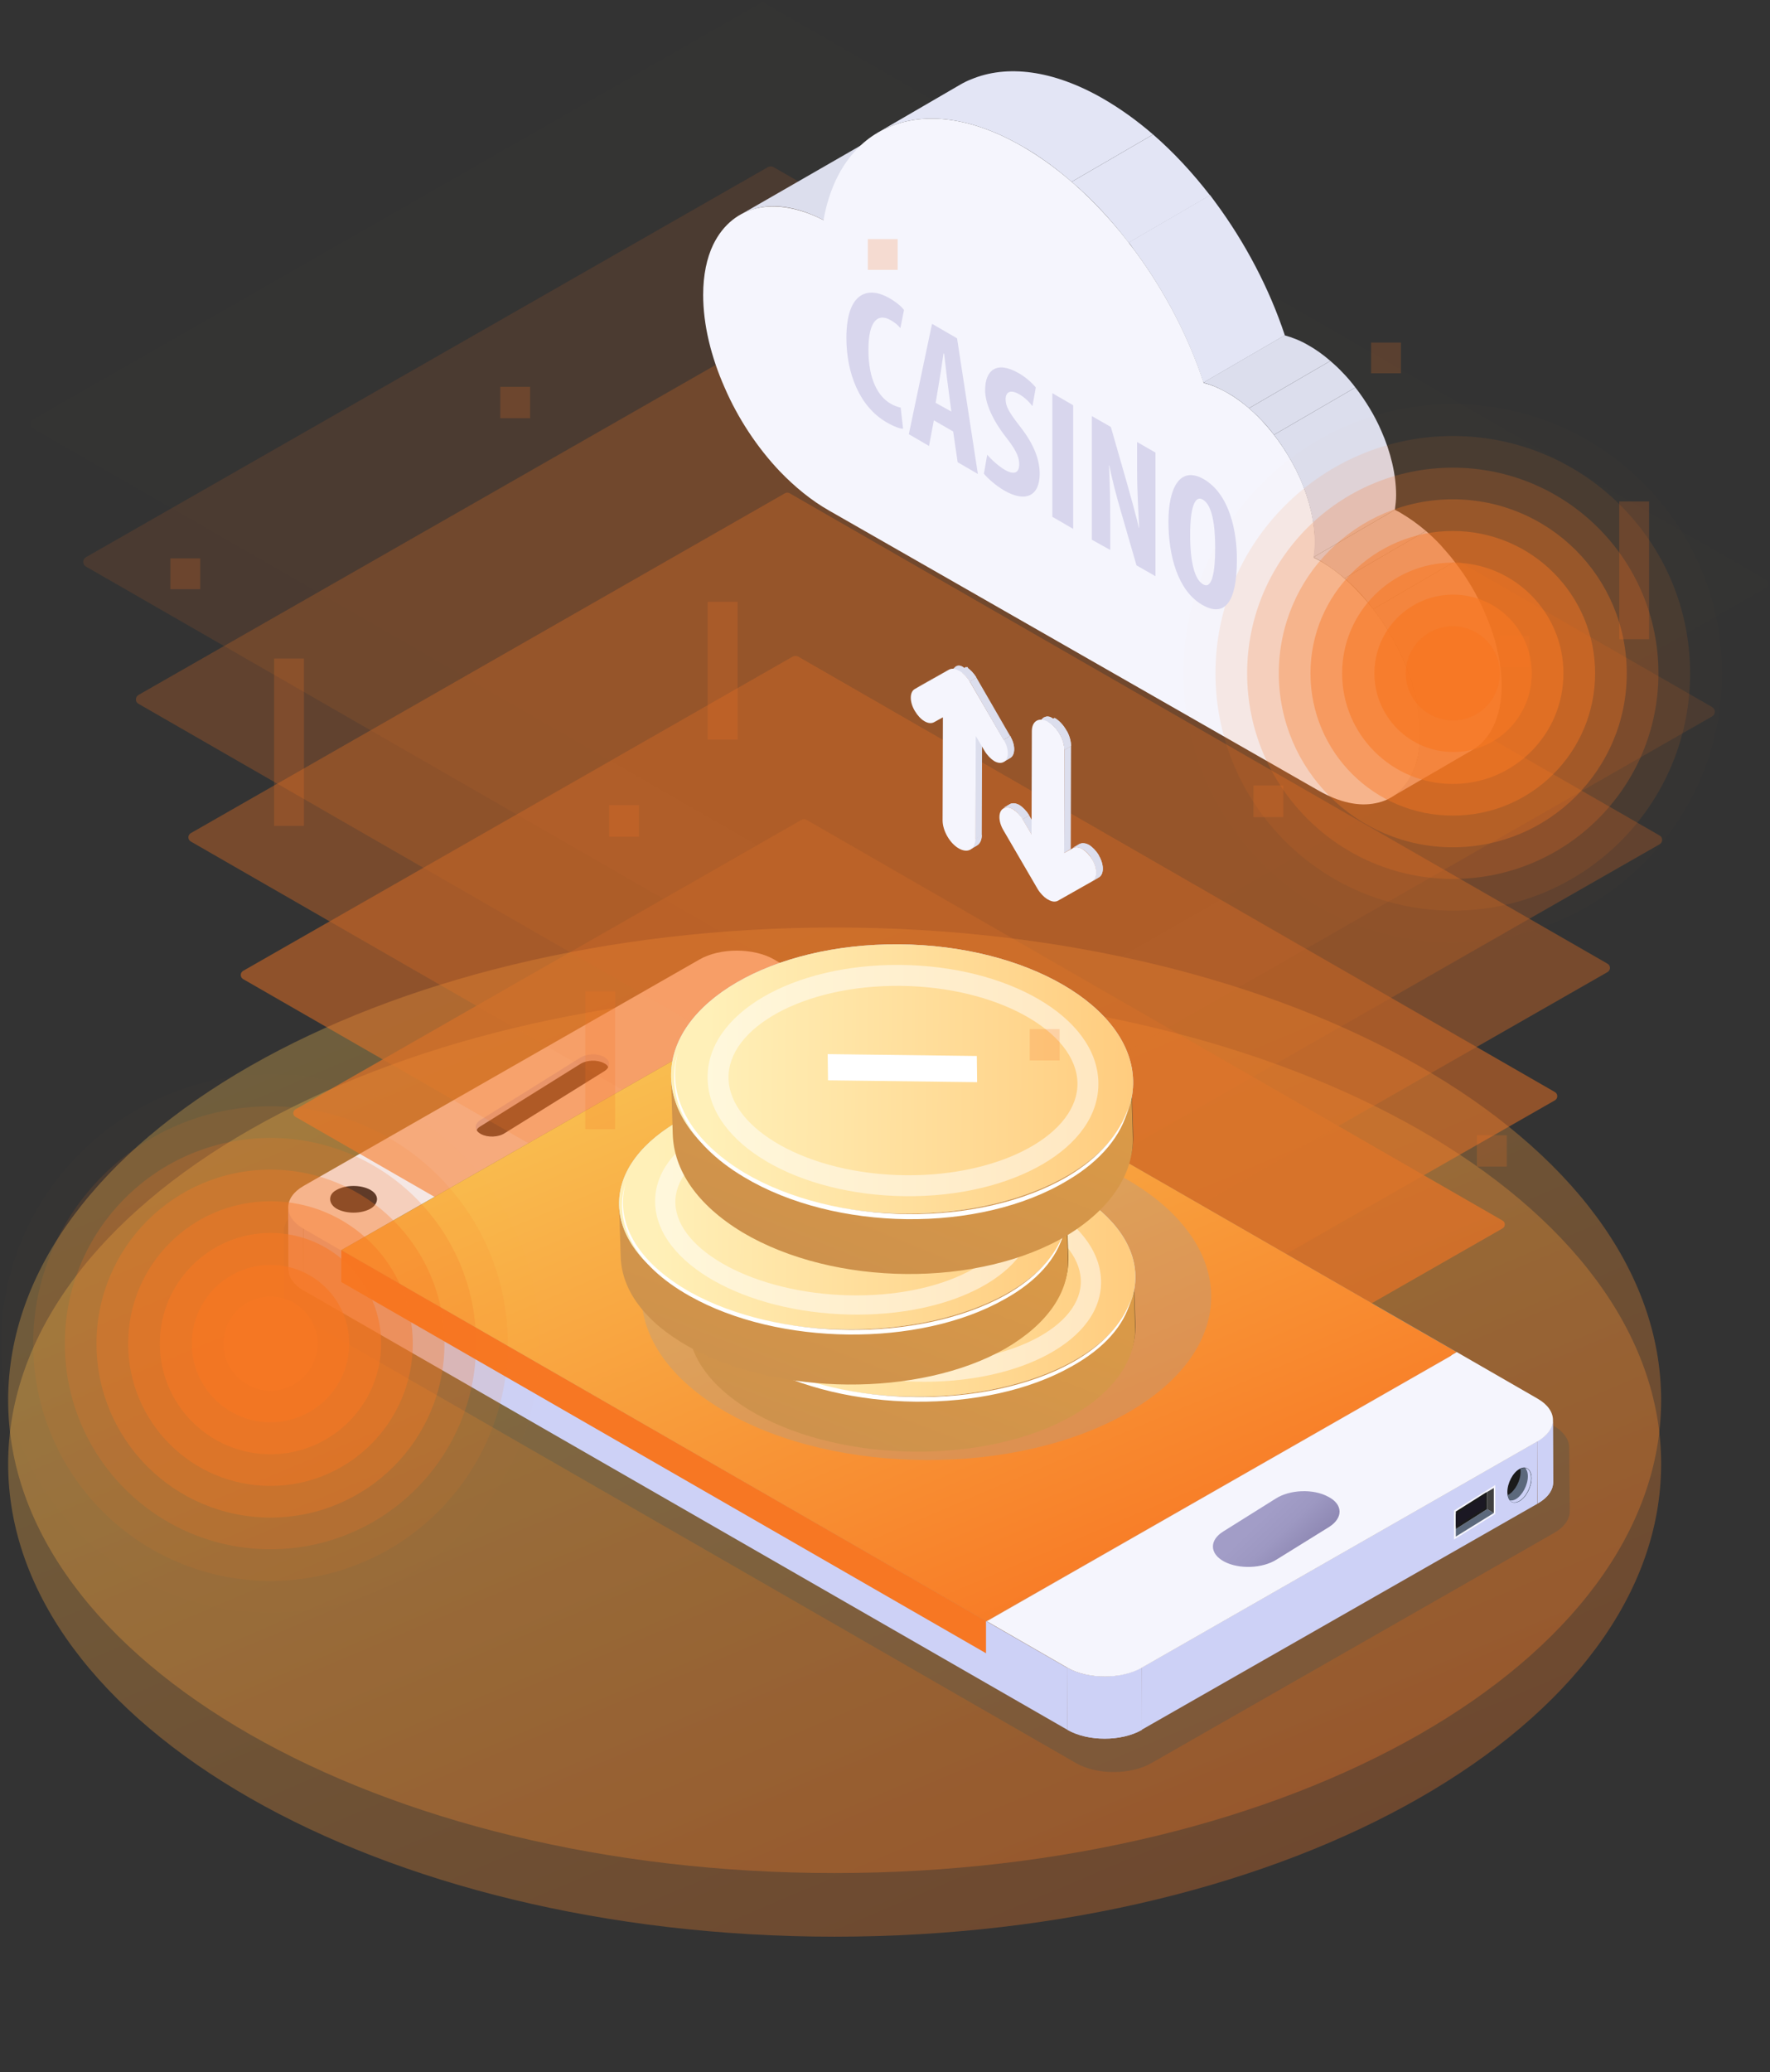 <svg width="100" height="117" viewBox="0 0 100 117" fill="none" xmlns="http://www.w3.org/2000/svg">
<rect x="0" y="0" width="100" height="117" fill="#333333" stroke="none"/>
<path opacity="0.3" d="M47.155 105.767C72.944 105.767 93.85 93.814 93.85 79.07C93.85 64.325 72.944 52.373 47.155 52.373C21.366 52.373 0.46 64.325 0.46 79.07C0.46 93.814 21.366 105.767 47.155 105.767Z" fill="url(#paint0_linear)"/>
<path opacity="0.3" d="M47.155 109.359C72.944 109.359 93.85 97.407 93.85 82.662C93.85 67.918 72.944 55.965 47.155 55.965C21.366 55.965 0.46 67.918 0.46 82.662C0.46 97.407 21.366 109.359 47.155 109.359Z" fill="url(#paint1_linear)"/>
<path opacity="0.2" d="M88.654 81.743C88.654 81.76 88.654 81.76 88.654 81.743C88.654 81.3 88.364 80.858 87.785 80.517L83.134 77.844L49.676 58.604L46.099 56.544L43.935 55.301C42.76 54.62 40.835 54.62 39.659 55.301L16.916 68.292C16.32 68.633 16.03 69.092 16.03 69.535C16.03 69.535 16.03 69.535 16.03 69.518L16.048 73.094C16.048 73.536 16.337 73.979 16.916 74.319L60.783 99.552C61.959 100.233 63.884 100.233 65.059 99.552L87.802 86.561C88.398 86.221 88.688 85.778 88.688 85.318L88.654 81.743Z" fill="#1C4B5F"/>
<path d="M16.286 68.173L16.303 71.68C16.303 72.106 16.593 72.549 17.155 72.872L17.138 69.365C16.576 69.041 16.303 68.599 16.286 68.173Z" fill="#CDD1F6"/>
<path d="M16.286 68.173L16.303 71.68C16.303 72.106 16.593 72.549 17.155 72.872L17.138 69.365C16.576 69.041 16.303 68.599 16.286 68.173Z" fill="#CDD1F6"/>
<path d="M87.751 83.684L87.734 80.177C87.734 80.619 87.445 81.062 86.865 81.385L86.882 84.893C87.462 84.569 87.751 84.126 87.751 83.684Z" fill="#CDD1F6"/>
<path d="M86.865 81.385L86.882 84.893C87.462 84.552 87.751 84.126 87.751 83.684L87.734 80.177C87.734 80.619 87.445 81.062 86.865 81.385Z" fill="#CDD1F6"/>
<path d="M17.155 69.365V72.872L60.307 97.679L60.29 94.172L17.155 69.365Z" fill="#CDD1F6"/>
<path d="M64.497 94.172V97.679L86.865 84.91V81.385L64.497 94.172Z" fill="#CDD1F6"/>
<path d="M60.29 94.172L60.307 97.679C61.465 98.343 63.356 98.343 64.514 97.679L64.497 94.172C63.339 94.836 61.448 94.836 60.29 94.172Z" fill="#CDD1F6"/>
<path d="M60.29 94.172L60.307 97.679C61.465 98.343 63.356 98.343 64.514 97.679L64.497 94.172C63.339 94.836 61.448 94.836 60.29 94.172Z" fill="#CDD1F6"/>
<path d="M45.877 55.403L19.284 70.591L55.707 91.533L82.3 76.346L45.877 55.403Z" fill="#119CED"/>
<path d="M43.731 54.177C42.572 53.513 40.681 53.513 39.523 54.177L17.155 66.964C15.996 67.628 15.996 68.718 17.138 69.382L19.267 70.608L45.843 55.42L43.731 54.177Z" fill="#F5F5FD"/>
<path d="M86.882 78.985L82.3 76.346L55.724 91.533L60.306 94.172C61.465 94.836 63.356 94.836 64.514 94.172L86.882 81.385C88.024 80.721 88.024 79.649 86.882 78.985Z" fill="#F5F5FD"/>
<path d="M75.094 86.221L72.129 88.06C71.329 88.57 70 88.621 69.165 88.179C68.331 87.736 68.313 86.97 69.114 86.476L72.078 84.62C72.879 84.109 74.208 84.058 75.043 84.518C75.877 84.944 75.894 85.71 75.094 86.221Z" fill="url(#paint2_linear)"/>
<path d="M82.146 86.936L84.48 85.489V83.854L82.146 85.301V86.936Z" fill="#F5F5FD"/>
<path d="M84.02 85.216L82.249 86.34V86.766L84.395 85.438L84.02 85.216Z" fill="#5C697C"/>
<path d="M82.249 85.352V86.34L84.02 85.216V84.246L83.918 84.297L82.249 85.352Z" fill="#1B1B1B"/>
<path d="M82.249 85.506V86.204L83.918 85.131V84.433L82.249 85.506Z" fill="#1B1823"/>
<path d="M84.395 84.995V84.024L84.02 84.246V85.216L84.395 85.438V84.995Z" fill="#404040"/>
<path d="M86.525 83.463C86.525 83.956 86.218 84.552 85.843 84.757C85.468 84.978 85.162 84.739 85.162 84.246C85.162 83.752 85.468 83.156 85.843 82.952C86.218 82.73 86.525 82.969 86.525 83.463Z" fill="#1B1B1B"/>
<path d="M85.23 84.399C85.605 84.178 85.911 83.599 85.911 83.105C85.911 83.037 85.911 82.986 85.894 82.935C86.235 82.781 86.525 83.003 86.525 83.48C86.525 83.973 86.218 84.569 85.843 84.773C85.502 84.961 85.23 84.808 85.179 84.433C85.179 84.416 85.196 84.399 85.23 84.399Z" fill="#5C697C"/>
<path d="M85.639 84.654C86.013 84.433 86.32 83.854 86.32 83.36C86.32 83.139 86.252 82.986 86.167 82.884C86.371 82.918 86.507 83.139 86.507 83.463C86.507 83.956 86.201 84.552 85.826 84.757C85.605 84.876 85.417 84.859 85.298 84.722C85.4 84.74 85.519 84.722 85.639 84.654Z" fill="#CDD1F6"/>
<path d="M26.933 63.814C26.967 63.899 27.053 63.968 27.172 64.036C27.547 64.24 28.16 64.223 28.518 63.984L34.157 60.477C34.259 60.409 34.327 60.341 34.361 60.256C34.48 60.051 34.395 59.83 34.122 59.677C33.748 59.472 33.151 59.49 32.777 59.728L27.155 63.235C26.882 63.406 26.814 63.627 26.933 63.814Z" fill="#CDD1F6"/>
<path d="M26.933 63.814C26.967 63.899 27.053 63.967 27.172 64.036C27.547 64.24 28.16 64.223 28.518 63.984L34.157 60.477C34.259 60.409 34.327 60.341 34.361 60.256C34.327 60.171 34.242 60.086 34.122 60.034C33.748 59.83 33.151 59.847 32.777 60.086L27.155 63.593C27.036 63.661 26.967 63.729 26.933 63.814Z" fill="#21212B"/>
<path d="M18.654 67.747C18.671 67.935 18.79 68.122 19.029 68.258C19.557 68.547 20.392 68.547 20.92 68.258C21.039 68.19 21.141 68.105 21.192 68.02C21.397 67.73 21.311 67.407 20.92 67.185C20.392 66.896 19.557 66.896 19.029 67.185C18.756 67.322 18.637 67.526 18.654 67.747Z" fill="#21212B"/>
<path d="M19.284 70.591V72.395L55.707 93.355V91.533L19.284 70.591Z" fill="#F77723"/>
<path opacity="0.5" d="M45.877 55.403L19.284 70.591L22.794 72.617L49.387 57.412L45.877 55.403Z" fill="url(#paint3_linear)"/>
<path fill-rule="evenodd" clip-rule="evenodd" d="M43.935 58.008L41.158 59.592L42.436 60.324L45.213 58.74L43.935 58.008ZM41.312 59.592L43.935 58.093L45.06 58.74L42.436 60.239L41.312 59.592Z" fill="#CDD1F6"/>
<path d="M41.227 59.592L42.436 60.273L44.293 59.217L43.1 58.519L41.227 59.592Z" fill="#CDD1F6"/>
<path d="M37.479 62.605L37.888 62.367L38.331 62.622L37.922 62.861L37.479 62.605Z" fill="#CDD1F6"/>
<path d="M36.542 62.708L36.951 62.469L37.768 62.946L37.377 63.167L36.542 62.708Z" fill="#CDD1F6"/>
<path d="M35.622 62.81L36.014 62.571L37.223 63.252L36.814 63.491L35.622 62.81Z" fill="#CDD1F6"/>
<path fill-rule="evenodd" clip-rule="evenodd" d="M41.874 60.545C42.062 60.443 42.062 60.307 41.584 60.034C41.176 59.813 40.92 59.813 40.733 59.881C40.579 59.966 40.409 60.069 40.29 60.171L40.426 60.256L40.835 60.017C40.988 59.949 41.21 60.051 41.329 60.12C41.21 60.171 41.073 60.239 40.954 60.307C40.75 60.426 40.818 60.511 40.954 60.596L41.142 60.698C41.329 60.801 41.499 60.767 41.653 60.681L41.874 60.545ZM41.159 60.375L41.482 60.188C41.636 60.273 41.823 60.392 41.67 60.494L41.516 60.579C41.448 60.613 41.38 60.63 41.295 60.579L41.159 60.494C41.074 60.443 41.09 60.409 41.159 60.375Z" fill="#CDD1F6"/>
<path d="M40.324 60.341L39.779 60.647L41.108 60.988L40.903 61.107L39.472 60.733L39.438 60.647L40.154 60.239L40.324 60.341Z" fill="#CDD1F6"/>
<path fill-rule="evenodd" clip-rule="evenodd" d="M39.676 60.971C39.813 61.039 39.83 61.107 39.676 61.192L39.523 61.277C39.37 61.362 39.251 61.362 39.114 61.277L38.927 61.158C38.791 61.09 38.774 61.022 38.927 60.937L39.08 60.852C39.233 60.767 39.353 60.767 39.489 60.852L39.676 60.971ZM40.136 61.55L40 61.635L38.194 61.38L38.331 61.294L40.136 61.55ZM39.387 60.954L39.54 61.039C39.591 61.073 39.591 61.09 39.54 61.141L39.404 61.209C39.319 61.243 39.285 61.243 39.234 61.209L39.08 61.124C39.012 61.073 39.012 61.056 39.08 61.022L39.217 60.954C39.285 60.92 39.319 60.92 39.387 60.954ZM39.404 61.737C39.54 61.805 39.557 61.873 39.404 61.958L39.251 62.044C39.097 62.129 38.978 62.129 38.842 62.044L38.654 61.924C38.518 61.856 38.501 61.788 38.654 61.703L38.808 61.618C38.961 61.533 39.08 61.533 39.217 61.618L39.404 61.737ZM39.114 61.72L39.268 61.805C39.319 61.839 39.319 61.856 39.268 61.907L39.131 61.975C39.046 62.01 39.012 62.01 38.961 61.975L38.808 61.89C38.739 61.839 38.739 61.822 38.808 61.788L38.944 61.72C39.012 61.686 39.046 61.686 39.114 61.72Z" fill="#CDD1F6"/>
<path d="M34.651 64.648C34.498 64.563 34.242 64.563 34.089 64.648C33.935 64.734 33.935 64.887 34.089 64.972C34.242 65.057 34.498 65.057 34.651 64.972C34.804 64.87 34.804 64.734 34.651 64.648Z" fill="#F5F5FD"/>
<path d="M33.816 64.478C33.986 64.376 34.208 64.342 34.412 64.342V64.189C34.123 64.189 33.833 64.257 33.611 64.376C33.39 64.495 33.288 64.665 33.288 64.836H33.56C33.56 64.7 33.646 64.58 33.816 64.478Z" fill="#F5F5FD"/>
<path d="M33.373 64.24C33.663 64.07 34.037 64.001 34.412 64.001V63.848C33.969 63.848 33.526 63.95 33.186 64.138C32.845 64.325 32.675 64.58 32.675 64.836H32.947C32.947 64.615 33.083 64.393 33.373 64.24Z" fill="#F5F5FD"/>
<path d="M32.981 64.001C33.373 63.78 33.901 63.661 34.412 63.661V63.508C33.816 63.508 33.237 63.644 32.777 63.899C32.334 64.155 32.096 64.495 32.096 64.836H32.368C32.385 64.529 32.59 64.24 32.981 64.001Z" fill="#F5F5FD"/>
<path d="M25.264 70.335L23.578 69.365L25.809 69.16L25.264 70.335Z" fill="#CDD1F6"/>
<path d="M26.32 68.871L26.678 67.611L28.365 68.565L26.32 68.871Z" fill="#CDD1F6"/>
<path d="M26.252 69.126L26.303 68.922L28.416 68.599L25.315 70.369L25.877 69.16L26.252 69.126Z" fill="#CDD1F6"/>
<path d="M23.526 69.331L26.627 67.577L26.184 69.092L23.526 69.331Z" fill="#CDD1F6"/>
<g opacity="0.7">
<path opacity="0.01" d="M42.93 0.204L1.908 23.666C1.704 23.786 1.704 24.092 1.908 24.211L58.347 56.68C58.45 56.731 58.569 56.731 58.671 56.68L99.693 33.235C99.898 33.116 99.898 32.809 99.693 32.69L43.254 0.221C43.152 0.153 43.032 0.153 42.93 0.204Z" fill="#F77723"/>
<path opacity="0.167" d="M43.39 9.433L4.855 31.465C4.651 31.584 4.651 31.873 4.855 31.992L57.888 62.486C57.99 62.537 58.092 62.537 58.194 62.486L96.729 40.454C96.934 40.335 96.934 40.046 96.729 39.926L43.697 9.433C43.612 9.381 43.492 9.381 43.39 9.433Z" fill="#F77723"/>
<path opacity="0.333" d="M43.867 18.644L7.819 39.245C7.632 39.365 7.632 39.637 7.819 39.739L57.428 68.275C57.513 68.326 57.632 68.326 57.717 68.275L93.765 47.673C93.952 47.554 93.952 47.282 93.765 47.18L44.157 18.644C44.072 18.593 43.952 18.593 43.867 18.644Z" fill="#F77723"/>
<path opacity="0.5" d="M44.344 27.855L10.784 47.043C10.596 47.146 10.596 47.418 10.784 47.52L56.985 74.081C57.07 74.132 57.172 74.132 57.257 74.081L90.818 54.892C91.005 54.79 91.005 54.518 90.818 54.416L44.617 27.855C44.532 27.804 44.429 27.804 44.344 27.855Z" fill="#F77723"/>
<path opacity="0.667" d="M44.804 37.066L13.731 54.824C13.56 54.927 13.56 55.182 13.731 55.284L56.508 79.887C56.593 79.938 56.695 79.938 56.78 79.887L87.853 62.129C88.024 62.026 88.024 61.771 87.853 61.669L45.077 37.066C44.991 37.032 44.889 37.032 44.804 37.066Z" fill="#F77723"/>
<path opacity="0.833" d="M45.281 46.294L16.695 62.639C16.525 62.742 16.525 62.98 16.695 63.065L56.048 85.71C56.133 85.761 56.218 85.761 56.303 85.71L84.889 69.365C85.06 69.263 85.06 69.024 84.889 68.922L45.537 46.277C45.452 46.243 45.366 46.243 45.281 46.294Z" fill="#F77723"/>
<path d="M45.758 55.505L19.659 70.42C19.506 70.506 19.506 70.744 19.659 70.829L55.605 91.499C55.673 91.55 55.775 91.55 55.843 91.499L81.942 76.584C82.095 76.499 82.095 76.26 81.942 76.175L45.996 55.505C45.911 55.454 45.826 55.454 45.758 55.505Z" fill="#F77723"/>
</g>
<path d="M45.877 55.403L19.284 70.591L55.707 91.533L82.3 76.346L45.877 55.403Z" fill="url(#paint4_linear)"/>
<path d="M54.821 47.963L55.196 47.742C55.366 47.639 55.468 47.435 55.468 47.146L55.094 47.367C55.094 47.673 54.991 47.861 54.821 47.963Z" fill="#DCDEED"/>
<path d="M54.821 47.963L55.196 47.742C55.366 47.639 55.468 47.435 55.468 47.146L55.094 47.367C55.094 47.673 54.991 47.861 54.821 47.963Z" fill="#DCDEED"/>
<path d="M58.262 47.094L58.637 46.89L58.143 46.039L57.768 46.26L58.262 47.094Z" fill="#DCDEED"/>
<path d="M57.768 46.26L58.143 46.039C57.99 45.783 57.785 45.579 57.598 45.46C57.394 45.341 57.206 45.324 57.053 45.409L56.678 45.63C56.831 45.545 57.036 45.579 57.223 45.681C57.428 45.8 57.615 46.005 57.768 46.26Z" fill="#DCDEED"/>
<path d="M57.768 46.26L58.143 46.039C57.99 45.783 57.785 45.579 57.598 45.46C57.445 45.375 57.274 45.341 57.138 45.375L56.763 45.596C56.9 45.562 57.053 45.596 57.223 45.681C57.428 45.8 57.615 46.005 57.768 46.26Z" fill="#DCDEED"/>
<path d="M56.78 45.596L57.155 45.375C57.121 45.375 57.087 45.392 57.053 45.409L56.678 45.63C56.712 45.613 56.746 45.596 56.78 45.596Z" fill="#DCDEED"/>
<path d="M55.094 47.384L55.468 47.163L55.486 41.34L55.111 41.561L55.094 47.384Z" fill="#DCDEED"/>
<path d="M53.611 37.798L53.969 37.594L52.044 38.684L51.669 38.905L53.611 37.798Z" fill="#DCDEED"/>
<path d="M54.157 38.126L54.532 37.764C54.327 37.569 54.14 37.541 53.986 37.681L53.612 38.043C53.748 37.876 53.952 37.931 54.157 38.126Z" fill="#DCDEED"/>
<path d="M54.157 38.126L54.532 37.764C54.378 37.625 54.208 37.541 54.072 37.597L53.697 37.959C53.833 37.903 53.986 37.959 54.157 38.126Z" fill="#DCDEED"/>
<path d="M53.697 37.959L54.072 37.597C54.037 37.597 54.003 37.625 53.969 37.653L53.594 38.015C53.629 37.987 53.663 37.987 53.697 37.959Z" fill="#DCDEED"/>
<path d="M54.233 38.141L54.691 37.696C54.67 37.696 54.649 37.662 54.649 37.662L54.191 38.106C54.212 38.106 54.212 38.141 54.233 38.141Z" fill="#DCDEED"/>
<path d="M54.233 38.141L54.691 37.696C54.67 37.696 54.649 37.662 54.649 37.662L54.191 38.106C54.212 38.106 54.212 38.141 54.233 38.141Z" fill="#DCDEED"/>
<path d="M56.695 43.025L57.07 42.804C57.377 42.634 57.377 42.072 57.07 41.561L56.695 41.782C57.002 42.293 57.002 42.855 56.695 43.025Z" fill="#DCDEED"/>
<path d="M56.695 43.025L57.07 42.804C57.359 42.634 57.377 42.089 57.087 41.595L56.712 41.816C57.002 42.327 57.002 42.855 56.695 43.025Z" fill="#DCDEED"/>
<path d="M56.729 41.816L57.104 41.595C57.104 41.578 57.087 41.578 57.087 41.561L56.712 41.782C56.712 41.782 56.712 41.799 56.729 41.816Z" fill="#DCDEED"/>
<path d="M54.787 38.479L55.162 38.258C55.008 38.002 54.804 37.798 54.617 37.679C54.6 37.679 54.6 37.662 54.583 37.662L54.208 37.883C54.225 37.883 54.225 37.9 54.242 37.9C54.429 38.02 54.634 38.224 54.787 38.479Z" fill="#DCDEED"/>
<path d="M54.787 38.479L55.162 38.258C55.008 38.002 54.804 37.798 54.617 37.679C54.6 37.679 54.6 37.662 54.583 37.662L54.208 37.883C54.225 37.883 54.225 37.9 54.242 37.9C54.429 38.02 54.634 38.224 54.787 38.479Z" fill="#DCDEED"/>
<path d="M54.157 37.866C53.952 37.747 53.765 37.73 53.612 37.815L51.687 38.905C51.38 39.075 51.38 39.637 51.687 40.148C51.84 40.403 52.027 40.608 52.232 40.727C52.436 40.846 52.623 40.863 52.777 40.778L53.271 40.505L53.254 46.328C53.254 46.907 53.663 47.622 54.174 47.912C54.685 48.201 55.094 47.963 55.111 47.384L55.128 41.561L55.622 42.395C55.775 42.651 55.98 42.855 56.167 42.974C56.371 43.093 56.559 43.11 56.712 43.025C57.019 42.855 57.019 42.293 56.712 41.782L54.787 38.479C54.634 38.224 54.429 38.02 54.242 37.9C54.225 37.9 54.225 37.883 54.208 37.883C54.174 37.883 54.174 37.866 54.157 37.866Z" fill="#F5F5FD"/>
<path d="M56.695 41.782L57.07 41.561L55.162 38.258L54.787 38.479L56.695 41.782Z" fill="#DCDEED"/>
<path d="M60.613 47.878L60.988 47.673L60.494 47.946L60.119 48.167L60.613 47.878Z" fill="#DCDEED"/>
<path d="M61.704 49.768L62.078 49.546C62.385 49.376 62.385 48.814 62.078 48.303C61.925 48.048 61.721 47.844 61.533 47.724C61.329 47.605 61.141 47.588 60.988 47.673L60.613 47.895C60.767 47.81 60.971 47.827 61.158 47.946C61.363 48.065 61.55 48.252 61.704 48.525C62.01 49.035 62.01 49.58 61.704 49.768Z" fill="#DCDEED"/>
<path d="M61.704 49.768L62.078 49.546C62.368 49.376 62.385 48.848 62.095 48.337L61.721 48.559C62.01 49.053 61.993 49.597 61.704 49.768Z" fill="#DCDEED"/>
<path d="M61.721 48.542L62.095 48.32C62.095 48.303 62.078 48.303 62.078 48.286C61.925 48.031 61.721 47.827 61.533 47.708C61.38 47.622 61.21 47.588 61.073 47.622L60.699 47.844C60.835 47.81 60.988 47.844 61.158 47.929C61.363 48.048 61.55 48.235 61.704 48.508C61.721 48.525 61.721 48.542 61.721 48.542Z" fill="#DCDEED"/>
<path d="M60.698 47.844L61.073 47.622C61.039 47.639 61.005 47.639 60.971 47.656L60.596 47.878C60.647 47.861 60.664 47.861 60.698 47.844Z" fill="#DCDEED"/>
<path d="M60.119 48.167L60.494 47.946L60.511 42.123L60.136 42.344L60.119 48.167Z" fill="#DCDEED"/>
<path d="M58.927 40.547L58.552 40.909C58.722 40.742 58.961 40.77 59.216 41.021L59.591 40.659C59.319 40.436 59.097 40.408 58.927 40.547Z" fill="#DCDEED"/>
<path d="M59.216 41.021L59.591 40.659C59.387 40.464 59.199 40.408 59.046 40.492L58.671 40.854C58.825 40.77 59.012 40.826 59.216 41.021Z" fill="#DCDEED"/>
<path d="M58.671 40.826L59.046 40.464C59.012 40.492 58.961 40.519 58.927 40.547L58.552 40.909C58.586 40.882 58.62 40.854 58.671 40.826Z" fill="#DCDEED"/>
<path d="M59.216 40.761C58.705 40.471 58.296 40.71 58.296 41.289L58.279 47.112L57.785 46.277C57.632 46.022 57.428 45.818 57.24 45.698C57.036 45.579 56.848 45.562 56.695 45.647C56.388 45.818 56.388 46.379 56.695 46.89L58.62 50.193C58.773 50.449 58.978 50.653 59.165 50.772C59.182 50.772 59.182 50.789 59.199 50.789C59.216 50.789 59.233 50.806 59.233 50.806C59.438 50.925 59.625 50.943 59.779 50.857L61.704 49.768C62.01 49.597 62.01 49.035 61.704 48.525C61.55 48.269 61.346 48.065 61.158 47.946C60.954 47.827 60.767 47.81 60.613 47.895L60.119 48.167L60.136 42.344C60.136 41.765 59.727 41.05 59.216 40.761Z" fill="#F5F5FD"/>
<path d="M60.136 42.344L60.511 42.123C60.511 41.544 60.102 40.829 59.591 40.539L59.217 40.761C59.728 41.05 60.136 41.765 60.136 42.344Z" fill="#DCDEED"/>
<path d="M60.136 42.344L60.511 42.123C60.511 41.85 60.426 41.544 60.273 41.272L59.898 41.493C60.034 41.765 60.136 42.072 60.136 42.344Z" fill="#DCDEED"/>
<path d="M59.881 41.493L60.256 41.272C60.085 40.965 59.847 40.693 59.574 40.539L59.2 40.761C59.472 40.914 59.728 41.186 59.881 41.493Z" fill="#DCDEED"/>
<path opacity="0.3" d="M63.748 79.751C57.479 83.36 47.291 83.343 40.988 79.717C34.685 76.073 34.651 70.199 40.92 66.573C47.189 62.963 57.377 62.98 63.68 66.606C69.983 70.25 70.017 76.141 63.748 79.751Z" fill="#9E9E9E"/>
<path d="M64.15 74.741L64.055 72.034L63.087 72.045C62.467 71.217 61.505 70.401 60.286 69.766C55.269 66.944 47.3 66.857 42.471 69.587C41.271 70.249 40.412 71.038 39.837 71.839L38.869 71.85L38.964 74.557C39.036 76.381 40.276 78.175 42.798 79.614C47.816 82.435 55.784 82.523 60.613 79.792C63.042 78.386 64.222 76.565 64.15 74.741Z" fill="#755930"/>
<path fill-rule="evenodd" clip-rule="evenodd" d="M64.127 74.907L64.041 72.204L63.07 72.218C62.45 71.393 61.488 70.581 60.267 69.951C55.242 67.147 47.248 67.082 42.395 69.821C41.189 70.485 40.324 71.275 39.745 72.076L38.774 72.09L38.861 74.792C38.928 76.612 40.165 78.4 42.692 79.83C47.717 82.633 55.71 82.698 60.564 79.959C63.005 78.549 64.194 76.727 64.127 74.907Z" fill="url(#paint5_linear)"/>
<path d="M51.291 65C58.298 65.05 64.053 68.193 64.145 72.02C64.237 75.848 58.632 78.911 51.624 78.861C44.617 78.812 38.862 75.669 38.77 71.841C38.678 68.014 44.284 64.951 51.291 65Z" fill="#BCD5FF"/>
<path d="M51.291 65C58.298 65.05 64.053 68.193 64.145 72.02C64.237 75.848 58.632 78.911 51.624 78.862C44.617 78.812 38.862 75.669 38.77 71.841C38.678 68.014 44.284 64.951 51.291 65Z" fill="url(#paint6_linear)"/>
<path fill-rule="evenodd" clip-rule="evenodd" d="M51.744 78.019C57.617 78.16 62.35 75.661 62.204 72.25C62.059 68.862 57.129 66.147 51.268 66.007C45.395 65.867 40.661 68.366 40.808 71.777C40.953 75.165 45.883 77.879 51.744 78.019ZM51.737 76.934C46.411 76.807 42.063 74.413 41.95 71.766C41.837 69.143 45.962 66.966 51.275 67.093C56.6 67.22 60.948 69.614 61.062 72.26C61.174 74.884 57.05 77.061 51.737 76.934Z" fill="white" fill-opacity="0.5"/>
<path d="M47.388 72.001L55.578 72.097L55.561 70.748L47.37 70.652L47.388 72.001Z" fill="white"/>
<path d="M60.559 76.945C55.718 79.611 47.773 79.522 42.798 76.762C39.717 75.025 38.513 72.741 39.152 70.543C38.399 72.791 39.602 75.212 42.768 76.981C47.772 79.796 55.716 79.886 60.53 77.164C62.381 76.148 63.525 74.826 63.875 73.439C63.412 74.738 62.297 75.98 60.559 76.945Z" fill="white"/>
<path d="M60.358 70.949L60.264 68.242L59.296 68.253C58.676 67.425 57.714 66.609 56.495 65.974C51.477 63.152 43.509 63.064 38.68 65.795C37.48 66.457 36.62 67.246 36.045 68.047L35.078 68.058L35.172 70.765C35.245 72.588 36.484 74.382 39.007 75.822C44.024 78.643 51.992 78.731 56.822 76C59.251 74.594 60.431 72.772 60.358 70.949Z" fill="#755930"/>
<path fill-rule="evenodd" clip-rule="evenodd" d="M60.336 71.115L60.249 68.412L59.279 68.426C58.659 67.601 57.696 66.789 56.475 66.158C51.45 63.355 43.457 63.289 38.603 66.029C37.397 66.693 36.533 67.483 35.953 68.284L34.983 68.297L35.069 71C35.136 72.82 36.374 74.608 38.9 76.037C43.925 78.84 51.919 78.906 56.772 76.167C59.213 74.757 60.403 72.935 60.336 71.115Z" fill="url(#paint7_linear)"/>
<path d="M47.499 61.208C54.507 61.258 60.262 64.4 60.354 68.228C60.446 72.056 54.84 75.119 47.833 75.069C40.825 75.02 35.07 71.877 34.978 68.049C34.886 64.222 40.492 61.159 47.499 61.208Z" fill="#BCD5FF"/>
<path d="M47.499 61.208C54.507 61.258 60.262 64.4 60.354 68.228C60.446 72.056 54.84 75.119 47.833 75.069C40.825 75.02 35.07 71.877 34.978 68.049C34.886 64.222 40.492 61.159 47.499 61.208Z" fill="url(#paint8_linear)"/>
<path fill-rule="evenodd" clip-rule="evenodd" d="M47.953 74.227C53.825 74.368 58.559 71.869 58.412 68.458C58.267 65.07 53.337 62.355 47.476 62.215C41.604 62.075 36.87 64.573 37.016 67.984C37.162 71.373 42.092 74.087 47.953 74.227ZM47.945 73.142C42.62 73.014 38.272 70.62 38.158 67.974C38.046 65.351 42.17 63.174 47.483 63.301C52.809 63.428 57.157 65.822 57.27 68.468C57.383 71.092 53.259 73.269 47.945 73.142Z" fill="white" fill-opacity="0.5"/>
<path d="M43.596 68.209L51.787 68.305L51.769 66.956L43.578 66.86L43.596 68.209Z" fill="white"/>
<path d="M56.768 73.153C51.926 75.819 43.982 75.729 39.007 72.97C35.926 71.233 34.721 68.949 35.36 66.75C34.607 68.999 35.811 71.42 38.977 73.189C43.98 76.004 51.924 76.094 56.738 73.372C58.589 72.356 59.733 71.033 60.083 69.647C59.62 70.946 58.505 72.187 56.768 73.153Z" fill="white"/>
<path d="M64.021 64.008L63.924 61.039L62.928 61.051C62.29 60.143 61.301 59.248 60.047 58.551C54.886 55.457 46.69 55.36 41.723 58.355C40.489 59.082 39.605 59.946 39.013 60.825L38.018 60.837L38.115 63.806C38.19 65.806 39.465 67.774 42.059 69.352C47.22 72.447 55.416 72.543 60.383 69.548C62.882 68.006 64.096 66.008 64.021 64.008Z" fill="#755930"/>
<path fill-rule="evenodd" clip-rule="evenodd" d="M63.998 64.19L63.909 61.226L62.91 61.241C62.273 60.336 61.283 59.445 60.027 58.754C54.859 55.679 46.637 55.607 41.645 58.612C40.404 59.34 39.515 60.206 38.919 61.085L37.92 61.1L38.009 64.064C38.078 66.06 39.352 68.021 41.95 69.589C47.118 72.663 55.34 72.735 60.333 69.731C62.844 68.184 64.067 66.186 63.998 64.19Z" fill="url(#paint9_linear)"/>
<path d="M50.795 53.324C58.002 53.379 63.922 56.826 64.017 61.024C64.111 65.222 58.345 68.581 51.138 68.527C43.93 68.473 38.011 65.026 37.916 60.828C37.822 56.629 43.587 53.27 50.795 53.324Z" fill="#BCD5FF"/>
<path d="M50.795 53.324C58.002 53.379 63.922 56.826 64.017 61.024C64.111 65.222 58.345 68.581 51.138 68.527C43.93 68.473 38.011 65.026 37.916 60.828C37.822 56.629 43.587 53.27 50.795 53.324Z" fill="url(#paint10_linear)"/>
<path fill-rule="evenodd" clip-rule="evenodd" d="M51.157 67.546C57.217 67.604 62.146 64.81 62.055 61.102C61.964 57.418 56.922 54.545 50.875 54.487C44.816 54.428 39.886 57.222 39.978 60.931C40.069 64.614 45.11 67.488 51.157 67.546ZM51.169 66.363C45.676 66.31 41.231 63.777 41.16 60.901C41.09 58.05 45.383 55.617 50.864 55.67C56.356 55.722 60.801 58.256 60.872 61.131C60.943 63.982 56.649 66.415 51.169 66.363Z" fill="white" fill-opacity="0.5"/>
<path d="M46.78 61.003L55.205 61.108L55.187 59.629L46.762 59.523L46.78 61.003Z" fill="white"/>
<path d="M60.328 66.425C55.348 69.349 47.177 69.251 42.06 66.225C38.891 64.319 37.651 61.815 38.309 59.403C37.534 61.869 38.773 64.525 42.029 66.464C47.175 69.553 55.346 69.651 60.298 66.665C62.202 65.552 63.378 64.101 63.738 62.579C63.262 64.004 62.115 65.366 60.328 66.425Z" fill="white"/>
<path d="M46.525 12.429L53.186 8.598C51.84 7.9 50.596 7.696 49.557 7.9C49.165 7.968 48.807 8.104 48.467 8.309L41.806 12.14C42.129 11.952 42.504 11.816 42.879 11.731C43.935 11.51 45.179 11.731 46.525 12.429Z" fill="#DCDEED"/>
<path d="M67.99 21.606L72.589 18.933C71.72 16.311 70.358 13.706 68.654 11.408C68.552 11.271 68.466 11.152 68.364 11.016L63.765 13.689C63.867 13.808 63.952 13.944 64.054 14.081C65.758 16.362 67.121 18.967 67.99 21.606Z" fill="#E3E5F5"/>
<path d="M63.765 13.706L68.364 11.033C67.376 9.756 66.303 8.598 65.145 7.594L60.545 10.267C61.703 11.254 62.794 12.429 63.765 13.706Z" fill="#E3E5F5"/>
<path d="M60.545 10.267L65.145 7.594C64.242 6.811 63.288 6.129 62.317 5.568C59.472 3.933 56.865 3.644 54.872 4.478C54.651 4.563 54.446 4.665 54.242 4.784L49.642 7.457C49.846 7.338 50.051 7.236 50.272 7.151C52.266 6.317 54.872 6.606 57.717 8.241C58.688 8.786 59.642 9.484 60.545 10.267Z" fill="#E3E5F5"/>
<path d="M78.569 45.034L83.168 42.361C83.68 42.072 84.088 41.612 84.378 40.999C84.668 40.386 84.838 39.62 84.838 38.735C84.838 37.39 84.48 35.925 83.867 34.546C83.424 33.542 82.862 32.588 82.18 31.72L77.581 34.393C78.245 35.261 78.824 36.215 79.267 37.219C79.881 38.615 80.238 40.063 80.238 41.408C80.238 42.31 80.068 43.076 79.778 43.672C79.489 44.285 79.063 44.745 78.569 45.034Z" fill="#DCDEED"/>
<path d="M77.581 34.393L82.18 31.72C81.925 31.379 81.635 31.056 81.363 30.749C81.107 30.477 80.835 30.221 80.562 29.983L75.962 32.656C76.235 32.895 76.507 33.15 76.763 33.422C77.053 33.729 77.325 34.052 77.581 34.393Z" fill="#DCDEED"/>
<path d="M75.962 32.656L80.562 29.983C80.102 29.592 79.625 29.251 79.131 28.962C79.029 28.893 78.91 28.842 78.807 28.791L74.208 31.464C74.31 31.515 74.429 31.584 74.531 31.635C75.025 31.924 75.502 32.265 75.962 32.656Z" fill="#DCDEED"/>
<path d="M42.896 11.731C43.935 11.527 45.196 11.748 46.525 12.429C47.002 9.756 48.364 7.934 50.272 7.151C52.266 6.317 54.872 6.606 57.717 8.241C60.068 9.586 62.266 11.663 64.071 14.098C65.775 16.379 67.138 18.984 68.007 21.623C68.433 21.725 68.876 21.913 69.353 22.185C70.034 22.577 70.681 23.105 71.278 23.735C72.163 24.671 72.913 25.812 73.458 27.021C73.986 28.23 74.293 29.489 74.293 30.647C74.293 30.937 74.276 31.226 74.225 31.482C74.327 31.532 74.446 31.601 74.548 31.652C75.332 32.094 76.082 32.707 76.763 33.44C77.785 34.512 78.654 35.84 79.267 37.236C79.881 38.633 80.238 40.08 80.238 41.425C80.238 42.327 80.068 43.093 79.778 43.689C79.335 44.609 78.62 45.188 77.7 45.358C76.78 45.545 75.69 45.324 74.497 44.643L46.831 28.825C45.843 28.264 44.906 27.497 44.054 26.612C42.777 25.267 41.686 23.615 40.937 21.879C40.17 20.142 39.727 18.337 39.727 16.652C39.727 15.528 39.932 14.574 40.289 13.825C40.852 12.668 41.755 11.952 42.896 11.731Z" fill="#F5F5FD"/>
<path d="M74.208 31.465L78.807 28.791C78.841 28.536 78.876 28.247 78.876 27.957C78.876 26.799 78.569 25.522 78.041 24.331C77.666 23.462 77.155 22.628 76.576 21.879L71.976 24.552C72.555 25.301 73.049 26.135 73.441 27.004C73.969 28.212 74.276 29.472 74.276 30.63C74.276 30.92 74.242 31.209 74.208 31.465Z" fill="#DCDEED"/>
<path d="M71.976 24.552L76.576 21.879C76.354 21.589 76.116 21.3 75.86 21.044C75.639 20.806 75.4 20.585 75.162 20.38L70.562 23.053C70.8 23.258 71.039 23.479 71.26 23.718C71.516 23.973 71.754 24.262 71.976 24.552Z" fill="#DCDEED"/>
<path d="M70.562 23.053L75.162 20.38C74.77 20.04 74.344 19.733 73.918 19.495C73.458 19.223 72.998 19.052 72.572 18.933L67.973 21.606C68.399 21.708 68.841 21.896 69.319 22.168C69.761 22.407 70.17 22.713 70.562 23.053Z" fill="#DCDEED"/>
<rect opacity="0.2" x="15.486" y="37.185" width="1.687" height="9.45" fill="#F77723"/>
<rect opacity="0.2" x="91.482" y="28.315" width="1.687" height="7.781" fill="#F77723"/>
<rect opacity="0.2" x="39.983" y="33.984" width="1.687" height="7.781" fill="#F77723"/>
<rect opacity="0.2" x="33.066" y="55.982" width="1.687" height="7.781" fill="#F77723"/>
<rect opacity="0.2" x="83.441" y="64.104" width="1.687" height="1.771" fill="#F77723"/>
<rect opacity="0.2" x="84.719" y="35.908" width="1.687" height="1.771" fill="#F77723"/>
<rect opacity="0.2" x="28.262" y="21.845" width="1.687" height="1.771" fill="#F77723"/>
<rect opacity="0.2" x="58.177" y="58.111" width="1.687" height="1.771" fill="#F77723"/>
<rect opacity="0.2" x="70.818" y="44.353" width="1.687" height="1.788" fill="#F77723"/>
<rect opacity="0.2" x="34.412" y="45.46" width="1.687" height="1.788" fill="#F77723"/>
<rect opacity="0.2" x="77.462" y="19.342" width="1.687" height="1.737" fill="#F77723"/>
<rect opacity="0.2" x="9.625" y="31.532" width="1.687" height="1.737" fill="#F77723"/>
<rect opacity="0.2" x="49.029" y="13.502" width="1.687" height="1.737" fill="#F77723"/>
<path opacity="0.01" d="M97.291 38.02C97.291 29.626 90.477 22.815 82.078 22.815C73.68 22.815 66.865 29.626 66.865 38.02C66.865 46.413 73.68 53.224 82.078 53.224C90.477 53.224 97.291 46.413 97.291 38.02Z" fill="#F77723"/>
<path opacity="0.104" d="M95.486 38.02C95.486 30.613 89.489 24.62 82.079 24.62C74.668 24.62 68.671 30.63 68.671 38.02C68.671 45.409 74.668 51.419 82.079 51.419C89.489 51.436 95.486 45.426 95.486 38.02Z" fill="#F77723"/>
<path opacity="0.208" d="M93.697 38.02C93.697 31.601 88.501 26.408 82.078 26.408C75.656 26.408 70.46 31.601 70.46 38.02C70.46 44.438 75.656 49.631 82.078 49.631C88.501 49.631 93.697 44.438 93.697 38.02Z" fill="#F77723"/>
<path opacity="0.312" d="M91.908 38.02C91.908 32.588 87.513 28.195 82.078 28.195C76.644 28.195 72.249 32.588 72.249 38.02C72.249 43.451 76.644 47.844 82.078 47.844C87.513 47.844 91.908 43.451 91.908 38.02Z" fill="#F77723"/>
<path opacity="0.416" d="M90.119 38.02C90.119 33.576 86.525 29.983 82.079 29.983C77.632 29.983 74.038 33.576 74.038 38.02C74.038 42.463 77.632 46.056 82.079 46.056C86.525 46.056 90.119 42.463 90.119 38.02Z" fill="#F77723"/>
<path opacity="0.519" d="M88.331 38.02C88.331 34.58 85.537 31.771 82.079 31.771C78.637 31.771 75.826 34.563 75.826 38.02C75.826 41.476 78.62 44.268 82.079 44.268C85.537 44.268 88.331 41.476 88.331 38.02Z" fill="#F77723"/>
<path opacity="0.623" d="M86.542 38.02C86.542 35.568 84.549 33.576 82.096 33.576C79.642 33.576 77.649 35.568 77.649 38.02C77.649 40.471 79.642 42.463 82.096 42.463C84.549 42.48 86.542 40.488 86.542 38.02Z" fill="#F77723"/>
<path opacity="0.727" d="M84.736 38.02C84.736 36.555 83.544 35.364 82.079 35.364C80.613 35.364 79.421 36.555 79.421 38.02C79.421 39.484 80.613 40.676 82.079 40.676C83.544 40.693 84.736 39.501 84.736 38.02Z" fill="#F77723"/>
<path opacity="0.01" d="M15.281 91.073C23.683 91.073 30.494 84.266 30.494 75.869C30.494 67.472 23.683 60.664 15.281 60.664C6.879 60.664 0.068 67.472 0.068 75.869C0.068 84.266 6.879 91.073 15.281 91.073Z" fill="#F77723"/>
<path opacity="0.104" d="M28.688 75.869C28.688 68.463 22.692 62.469 15.281 62.469C7.87 62.469 1.874 68.463 1.874 75.869C1.874 83.275 7.87 89.269 15.281 89.269C22.692 89.269 28.688 83.275 28.688 75.869Z" fill="#F77723"/>
<path opacity="0.208" d="M26.899 75.869C26.899 69.45 21.703 64.257 15.281 64.257C8.859 64.257 3.663 69.45 3.663 75.869C3.663 82.288 8.859 87.481 15.281 87.481C21.703 87.481 26.899 82.288 26.899 75.869Z" fill="#F77723"/>
<path opacity="0.312" d="M25.111 75.869C25.111 70.438 20.715 66.045 15.281 66.045C9.847 66.045 5.451 70.438 5.451 75.869C5.451 81.3 9.847 85.693 15.281 85.693C20.715 85.693 25.111 81.3 25.111 75.869Z" fill="#F77723"/>
<path opacity="0.416" d="M23.322 75.869C23.322 71.425 19.727 67.832 15.281 67.832C10.835 67.832 7.24 71.425 7.24 75.869C7.24 80.313 10.835 83.905 15.281 83.905C19.71 83.905 23.322 80.313 23.322 75.869Z" fill="#F77723"/>
<path opacity="0.519" d="M21.533 75.869C21.533 72.43 18.739 69.62 15.281 69.62C11.84 69.62 9.029 72.412 9.029 75.869C9.029 79.308 11.823 82.118 15.281 82.118C18.722 82.118 21.533 79.325 21.533 75.869Z" fill="#F77723"/>
<path opacity="0.623" d="M19.727 75.869C19.727 73.417 17.734 71.425 15.281 71.425C12.828 71.425 10.835 73.417 10.835 75.869C10.835 78.321 12.828 80.313 15.281 80.313C17.734 80.313 19.727 78.321 19.727 75.869Z" fill="#F77723"/>
<path opacity="0.72" d="M17.939 75.869C17.939 74.405 16.746 73.213 15.281 73.213C13.816 73.213 12.623 74.405 12.623 75.869C12.623 77.333 13.816 78.525 15.281 78.525C16.746 78.525 17.939 77.333 17.939 75.869Z" fill="#F77723"/>
<path d="M51.022 24.211C50.852 24.211 50.511 24.092 50.102 23.854C48.552 22.968 47.819 21.061 47.819 19.086C47.819 16.447 49.08 16.158 50.255 16.839C50.664 17.077 50.954 17.333 51.073 17.503L50.869 18.524C50.733 18.371 50.579 18.218 50.324 18.082C49.659 17.69 49.063 18.014 49.063 19.75C49.063 21.419 49.608 22.39 50.324 22.798C50.528 22.917 50.749 22.985 50.886 23.019L51.022 24.211Z" fill="#D8D6ED"/>
<path fill-rule="evenodd" clip-rule="evenodd" d="M52.487 25.182L52.76 23.735L53.85 24.364L54.105 26.101L55.247 26.765L54.071 19.103L52.657 18.286L51.346 24.518L52.487 25.182ZM53.543 21.674L53.748 23.241L52.862 22.747L53.083 21.419C53.124 21.204 53.171 20.873 53.217 20.55C53.248 20.336 53.278 20.125 53.305 19.955L53.339 19.972C53.371 20.203 53.403 20.491 53.435 20.778C53.471 21.104 53.507 21.43 53.543 21.674Z" fill="#D8D6ED"/>
<path d="M55.775 25.675C56.014 25.965 56.422 26.323 56.763 26.527C57.325 26.85 57.581 26.68 57.581 26.22C57.581 25.71 57.308 25.301 56.797 24.637C55.98 23.581 55.656 22.662 55.656 22.032C55.656 20.908 56.303 20.346 57.564 21.078C57.956 21.3 58.33 21.64 58.518 21.879L58.33 22.934C58.16 22.713 57.904 22.441 57.564 22.253C57.053 21.964 56.814 22.168 56.814 22.543C56.814 22.951 57.002 23.275 57.649 24.109C58.45 25.131 58.739 25.999 58.739 26.748C58.739 28.025 57.922 28.383 56.746 27.702C56.269 27.429 55.792 27.004 55.588 26.748L55.775 25.675Z" fill="#D8D6ED"/>
<path d="M60.63 22.883V29.864L59.455 29.183V22.202L60.63 22.883Z" fill="#D8D6ED"/>
<path d="M61.687 30.477V23.496L62.76 24.109L63.697 27.378C63.884 28.025 64.174 29.098 64.344 29.796L64.361 29.813C64.327 29.064 64.242 27.804 64.242 26.51V24.96L65.281 25.556V32.537L64.208 31.924L63.288 28.74C63.084 28.042 62.811 27.004 62.675 26.288L62.658 26.271C62.692 26.986 62.726 28.093 62.726 29.489V31.056L61.687 30.477Z" fill="#D8D6ED"/>
<path fill-rule="evenodd" clip-rule="evenodd" d="M67.922 34.155C69.08 34.819 69.881 34.223 69.881 31.584C69.881 30 69.472 27.906 68.007 27.055C66.661 26.288 66.014 27.548 66.014 29.455C66.014 31.379 66.542 33.354 67.922 34.155ZM67.973 32.997C67.496 32.724 67.24 31.771 67.24 30.188C67.24 28.689 67.496 27.94 67.956 28.212C68.501 28.519 68.654 29.711 68.654 30.937C68.654 32.35 68.467 33.286 67.973 32.997Z" fill="#D8D6ED"/>
<defs>
<linearGradient id="paint0_linear" x1="-57.617" y1="69.688" x2="-21.965" y2="153.913" gradientUnits="userSpaceOnUse">
<stop stop-color="#FAD961"/>
<stop offset="1" stop-color="#F76B1C"/>
</linearGradient>
<linearGradient id="paint1_linear" x1="-57.617" y1="73.28" x2="-21.965" y2="157.505" gradientUnits="userSpaceOnUse">
<stop stop-color="#FAD961"/>
<stop offset="1" stop-color="#F76B1C"/>
</linearGradient>
<linearGradient id="paint2_linear" x1="76.23" y1="86.243" x2="73.612" y2="83.505" gradientUnits="userSpaceOnUse">
<stop stop-color="#928DBD"/>
<stop offset="0.221" stop-color="#8F89B4"/>
<stop offset="0.643" stop-color="#9D98C2"/>
<stop offset="1" stop-color="#A29DC7"/>
</linearGradient>
<linearGradient id="paint3_linear" x1="19.286" y1="72.609" x2="49.382" y2="72.618" gradientUnits="userSpaceOnUse">
<stop stop-color="#148A9E"/>
<stop offset="1" stop-color="#087DC2"/>
</linearGradient>
<linearGradient id="paint4_linear" x1="-19.903" y1="67.12" x2="4.268" y2="124.063" gradientUnits="userSpaceOnUse">
<stop stop-color="#FAD961"/>
<stop offset="1" stop-color="#F76B1C"/>
</linearGradient>
<linearGradient id="paint5_linear" x1="58.165" y1="100.307" x2="73.534" y2="60.095" gradientUnits="userSpaceOnUse">
<stop stop-color="#C18A51"/>
<stop offset="1" stop-color="#EAA341"/>
</linearGradient>
<linearGradient id="paint6_linear" x1="40.61" y1="88.835" x2="73.054" y2="89.146" gradientUnits="userSpaceOnUse">
<stop stop-color="#FFF0B8"/>
<stop offset="1" stop-color="#FFBE68"/>
</linearGradient>
<linearGradient id="paint7_linear" x1="54.373" y1="96.515" x2="69.742" y2="56.303" gradientUnits="userSpaceOnUse">
<stop stop-color="#C18A51"/>
<stop offset="1" stop-color="#EAA341"/>
</linearGradient>
<linearGradient id="paint8_linear" x1="36.818" y1="85.043" x2="69.263" y2="85.353" gradientUnits="userSpaceOnUse">
<stop stop-color="#FFF0B8"/>
<stop offset="1" stop-color="#FFBE68"/>
</linearGradient>
<linearGradient id="paint9_linear" x1="57.865" y1="92.048" x2="75.53" y2="48.702" gradientUnits="userSpaceOnUse">
<stop stop-color="#C18A51"/>
<stop offset="1" stop-color="#EAA341"/>
</linearGradient>
<linearGradient id="paint10_linear" x1="39.809" y1="79.466" x2="73.181" y2="79.765" gradientUnits="userSpaceOnUse">
<stop stop-color="#FFF0B8"/>
<stop offset="1" stop-color="#FFBE68"/>
</linearGradient>
</defs>
</svg>
